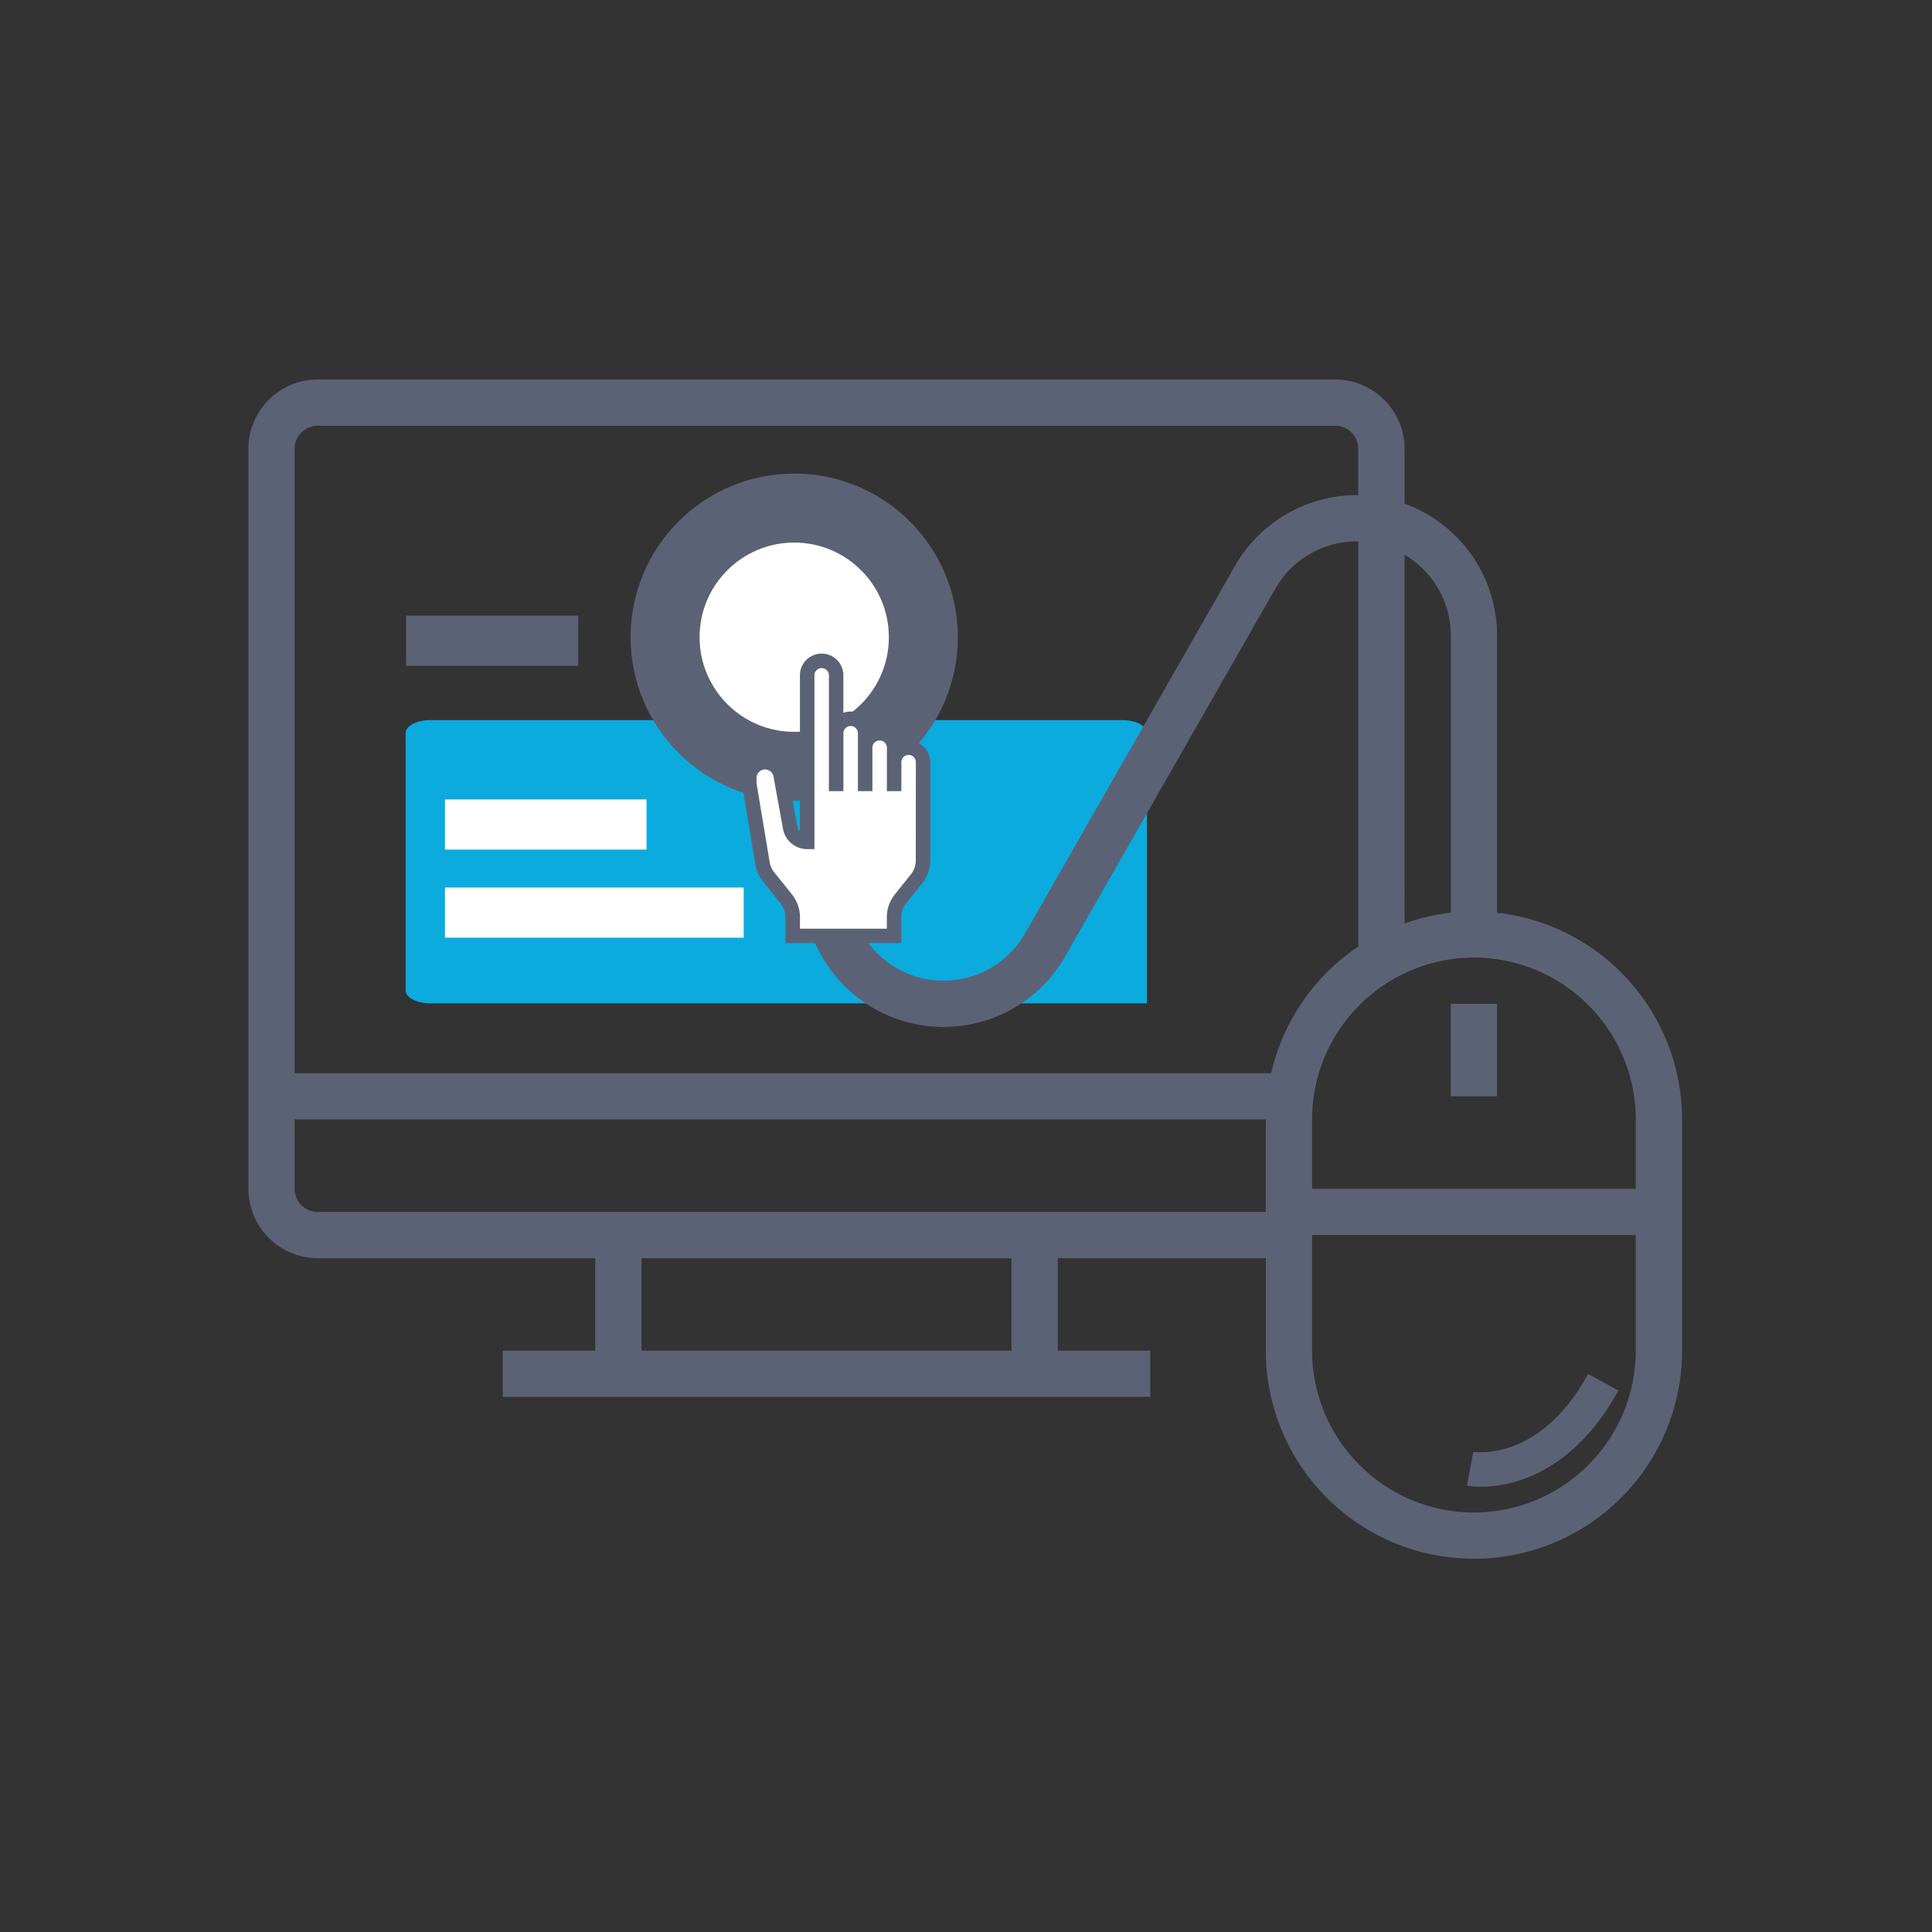 <svg xmlns="http://www.w3.org/2000/svg" width="280" height="280" viewBox="0 0 280 280">
  <rect x="0" y="0" width="280" height="280" fill="#333333" stroke="none"/>
  <g id="placing_my_booking" transform="translate(2406 -6082)">
    <g id="Group_8778" data-name="Group 8778" transform="translate(-1232 32)">
      <g id="my_payments" transform="translate(402)">
        <g id="my_payments-2" data-name="my_payments" transform="translate(474 -331)">
          <rect id="Rectangle_1640" data-name="Rectangle 1640" width="280" height="280" transform="translate(-2050 6381)" fill="none"/>
        </g>
      </g>
      <g id="Group_8777" data-name="Group 8777" transform="translate(36 -20.484)">
        <g id="Group_8776" data-name="Group 8776" transform="translate(-1174 6125.484)">
          <path id="Path_13000" data-name="Path 13000" d="M207.856,232H107.581c-1.976,0-3.581.836-3.581,1.866v37.319c0,1.03,1.605,1.866,3.581,1.866H211.437V233.866C211.437,232.836,209.832,232,207.856,232Zm0,0" transform="translate(-81.212 -182.637)" fill="#0babde"/>
          <g id="money_2_" data-name="money (2)" transform="translate(0 0)">
            <path id="Path_12997" data-name="Path 12997" d="M180.962,165.274v-40.2a20.327,20.327,0,0,0-13.4-19.078V98.053A10.066,10.066,0,0,0,157.5,88H123.993v6.7H157.5a3.352,3.352,0,0,1,3.351,3.351v6.712c-.07,0-.137-.01-.208-.01a20.366,20.366,0,0,0-17.64,10.238L112.565,168.27a13.615,13.615,0,0,1-25.435-6.753v-26.6h-6.7v26.6a20.315,20.315,0,0,0,37.955,10.077l30.442-53.277a13.644,13.644,0,0,1,11.823-6.86c.07,0,.137.02.208.02v58.7a30.226,30.226,0,0,0-12.627,18.358H6.7V98.053A3.352,3.352,0,0,1,10.053,94.7h116.62V88H10.053A10.066,10.066,0,0,0,0,98.053V205.29a10.066,10.066,0,0,0,10.053,10.053H50.267v13.4h-13.4v6.7h93.832v-6.7h-13.4v-13.4h30.16v13.4a30.16,30.16,0,1,0,60.321,0V195.237A30.193,30.193,0,0,0,180.962,165.274Zm-13.4-51.866a13.575,13.575,0,0,1,6.7,11.665v40.2a29.9,29.9,0,0,0-6.7,1.562Zm10.053,58.37a23.488,23.488,0,0,1,23.458,23.458V205.29H154.153V195.237A23.488,23.488,0,0,1,177.611,171.779Zm-67.023,56.97H56.97v-13.4h53.618ZM10.053,208.641A3.352,3.352,0,0,1,6.7,205.29V195.237H147.451v13.4Zm167.558,43.565a23.488,23.488,0,0,1-23.458-23.458V211.993h46.916v16.756A23.488,23.488,0,0,1,177.611,252.206Z" transform="translate(0 -88)" fill="#5c6275"/>
            <rect id="Rectangle_1646" data-name="Rectangle 1646" width="6.702" height="13.405" transform="translate(174.26 90.481)" fill="#5c6275"/>
            <circle id="Ellipse_2" data-name="Ellipse 2" cx="18.715" cy="18.715" r="18.715" transform="translate(60.389 18.633)" fill="#fff" stroke="#5c6275" stroke-width="10"/>
          </g>
          <g id="Group_8775" data-name="Group 8775" transform="translate(71.545 39.729)">
            <path id="Path_13003" data-name="Path 13003" d="M-876.117,6151.326l.5,5.808,1.41,6.219,1.161,2.987,2.322,2.572.581,3.151v2.158h15.1v-4.065l2.074-3.317,1.908-3.07v-15.511l-1.078-1.244h-2.488l-1.161-.747-.747-1.327h-2.488l-.829-.663-.746-1.328-1.244-.5-1.327.5-.746-.829v-7.051l-1.825-1.161-2.074,1.161V6160.2l-2.322-.664-.581-2.4-1.078-5.144-.332-2.4-2.322-.661-1.659.661Z" transform="translate(877.387 -6133.094)" fill="#fff"/>
            <g id="good" transform="translate(0)">
              <path id="Path_13002" data-name="Path 13002" d="M312.126,188.588a3.129,3.129,0,0,0-1.171.231,3.119,3.119,0,0,0-4.2-2.1,3.141,3.141,0,0,0-3.025-2.329,3.1,3.1,0,0,0-1.049.193v-5.438a3.147,3.147,0,1,0-6.294,0v22.635a1.47,1.47,0,0,1-.392-.761l-1.381-7.6a3.336,3.336,0,0,0-6.618.6v.67a3.473,3.473,0,0,0,.045.549l1.888,11.323a5.261,5.261,0,0,0,1.077,2.413l2.594,3.242a3.16,3.16,0,0,1,.69,1.967v3.773h16.783v-3.773a3.158,3.158,0,0,1,.69-1.967l2.356-2.946a5.266,5.266,0,0,0,1.15-3.275V191.734a3.151,3.151,0,0,0-3.147-3.147ZM313.175,206a3.158,3.158,0,0,1-.69,1.967l-2.355,2.946a5.266,5.266,0,0,0-1.15,3.275v1.675H296.392v-1.675a5.274,5.274,0,0,0-1.15-3.277l-2.595-3.242a3.148,3.148,0,0,1-.645-1.448l-1.888-11.32a1.31,1.31,0,0,1-.016-.206v-.67a1.238,1.238,0,0,1,2.456-.22l1.381,7.6a3.561,3.561,0,0,0,3.505,2.926h1.049V179.147a1.049,1.049,0,1,1,2.1,0V195.93h2.1v-8.392a1.049,1.049,0,1,1,2.1,0v8.392h2.1v-6.294a1.049,1.049,0,1,1,2.1,0v6.294h2.1v-4.2a1.049,1.049,0,1,1,2.1,0Zm0,0" transform="translate(-288 -176)" fill="#5c6275"/>
            </g>
          </g>
          <rect id="Rectangle_1647" data-name="Rectangle 1647" width="43.296" height="7.272" transform="translate(28.486 73.627)" fill="#fff"/>
          <rect id="Rectangle_1648" data-name="Rectangle 1648" width="29.219" height="7.272" transform="translate(28.486 60.86)" fill="#fff"/>
          <rect id="Rectangle_1649" data-name="Rectangle 1649" width="24.933" height="7.272" transform="translate(22.855 34.216)" fill="#5c6275"/>
        </g>
        <path id="Path_13004" data-name="Path 13004" d="M-1003.563,6277.918s11.266,2.114,19.3-12.545" transform="translate(6.623 5.435)" fill="none" stroke="#5c6275" stroke-width="5"/>
      </g>
    </g>
  </g>
</svg>
